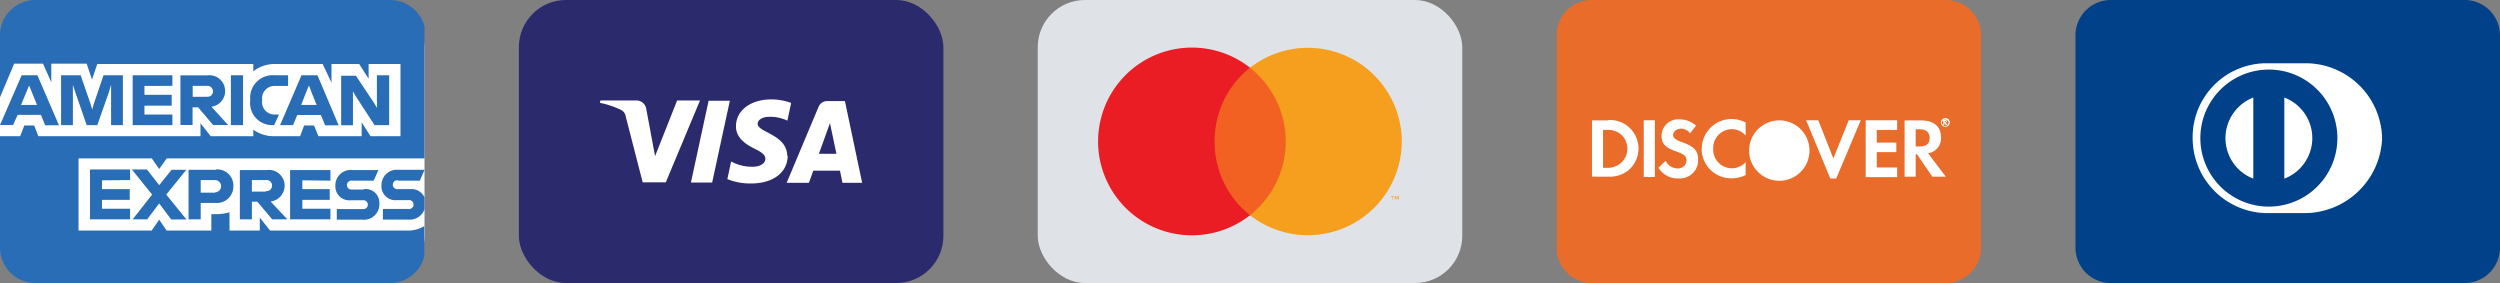 <svg width="212" height="24" viewBox="0 0 212 24" fill="none" xmlns="http://www.w3.org/2000/svg"><rect x="0" y="0" width="212" height="24" fill="#808080" stroke="none"/><rect x="44" width="36" height="24" rx="4" fill="#2A2A6C"/><path fill-rule="evenodd" clip-rule="evenodd" d="M66.76 13.25c0-1.14-.94-1.63-1.67-2.02-.46-.24-.84-.44-.84-.73 0-.25.24-.51.75-.58.6-.06 1.22.05 1.77.31l.32-1.5c-.54-.2-1.11-.3-1.68-.3-1.77 0-3 .94-3 2.29 0 1 .89 1.55 1.56 1.88.68.33.94.56.93.86 0 .47-.55.68-1.07.68-.64.01-1.27-.14-1.83-.45l-.32 1.5c.63.25 1.31.38 2 .37 1.88 0 3.11-.93 3.12-2.37l-.04.06Zm-4.87-4.7-1.5 6.93h-1.8l1.5-6.94h1.8Zm7.55 4.5.94-2.61.55 2.6h-1.49Zm3.67 2.45h-1.67l-.21-1.03h-2.26l-.37 1.03h-1.89l2.7-6.43c.12-.3.41-.5.74-.5h1.5l1.46 6.93Zm-16.65-.04 2.9-6.94h-1.94l-1.87 4.72-.75-4.02a.84.84 0 0 0-.83-.7h-3.05l-.05.2c.61.12 1.2.32 1.77.59.24.11.4.34.43.6l1.43 5.55h1.96Z" fill="#fff"/><rect width="36" height="24" rx="4" fill="#fff"/><path d="M6.66 13.43v6.12h6.2l.64-.92.63.92h3.79v-1.39h.42c.38 0 .76-.05 1.12-.16v1.55h2.57v-1.1l.87 1.1h11.72c.48 0 .96-.13 1.36-.38v2.58A3 3 0 0 1 33.07 24H3a3 3 0 0 1-3-3v-9.45h1.71l.35-.91h.84l.35.91H17v-1.1l.87 1.1h3.61V11a3 3 0 0 0 1.81.55h2.16l.34-.91h.84l.37.91h3.67v-1.18l.75 1.18h2.54V5.43h-2.7v1.25l-.8-1.25h-2.35v1.58l-.75-1.58h-4c-.68-.02-1.35.2-1.88.62v-.62H8.25L7.8 6.75 7.35 5.4h-3v1.58l-.7-1.58H1.2L0 8.25V3a3 3 0 0 1 3-3h30.07A3 3 0 0 1 36 2.25v11.18H14.14l-.64.9-.63-.9H6.66Z" fill="#296DB6"/><path fill-rule="evenodd" clip-rule="evenodd" d="M15.99 14.4h2.33v-.03a1.36 1.36 0 0 1 1.47 1.41 1.4 1.4 0 0 1-1.5 1.43h-1.27v1.39h-1.03v-4.2Zm-4.96.87v-.9h-3.4v4.23h3.4v-.9H8.65v-.75H11v-.91H8.65v-.75l2.38-.02Zm3.07 1.23 1.7-2.1h-1.25l-1.05 1.3-1.04-1.33h-1.28l1.72 2.13-1.65 2.1h1.23l1.02-1.35 1.02 1.36h1.29L14.1 16.5Zm4.13-.16h-1.21v-1.07h1.21a.52.52 0 0 1 0 1.04v.03Zm5.9-.75c.08.74-.44 1.4-1.18 1.5l1.42 1.51h-1.29l-1.26-1.5h-.46v1.5h-1.02v-4.18h2.3c.73-.1 1.4.44 1.49 1.17Zm-1.59.66h-1.18v-.98h1.18a.46.46 0 0 1 .53.47.46.46 0 0 1-.53.46v.05Zm5.48-1.83v.9l-2.38-.03v.75h2.32v.91h-2.32v.75h2.38v.9H24.6v-4.18h3.41Zm2.83 1.65h-.99a.38.38 0 1 1 0-.75h1.83l.4-.9h-2.2a1.3 1.3 0 0 0-1.45 1.32 1.18 1.18 0 0 0 1.32 1.24h.99a.38.38 0 1 1 0 .75h-2.19v.9h2.19a1.31 1.31 0 0 0 1.42-1.38 1.16 1.16 0 0 0-1.32-1.21v.03Zm4.74-.75h-1.82l-.02-.03a.38.38 0 1 0 0 .75h1.02c.52-.06 1.01.23 1.23.7v1c-.2.58-.78.94-1.38.88h-2.15v-.9h2.16a.38.38 0 1 0 0-.75h-.96a1.18 1.18 0 0 1-1.32-1.25 1.3 1.3 0 0 1 1.45-1.32H36l-.4.92ZM19.09 7.71c.01.68-.49 1.25-1.16 1.34l1.41 1.55h-1.27L16.8 9.1h-.47v1.5H15.3V6.39h2.29a1.33 1.33 0 0 1 1.5 1.33ZM3.17 6.38H1.84L0 10.6h1.11l.39-.86h1.97l.36.88H5L3.17 6.38ZM1.78 8.9l.42-1 .27-.65.27.66.4.99H1.78Zm6.17-.08.83-2.44h1.64v4.23h-1V7.19l-.19.64-.98 2.78h-.9l-.96-2.78-.21-.64v3.42h-1V6.38h1.66l.84 2.44.14.47.13-.47Zm6.67-1.54v-.9h-3.37v4.23h3.37v-.9h-2.37v-.75h2.31v-.92h-2.31v-.75l2.37-.01Zm2.9.93h-1.18v-.93h1.19a.47.47 0 0 1 .37.82.46.46 0 0 1-.37.1Zm2.06 2.4V6.38h1.03v4.23h-1.03Zm3.75-3.32h1.1v-.91h-1.18a1.91 1.91 0 0 0-2.03 2.08v.06a1.87 1.87 0 0 0 1.97 2.09h.06l.41-.9h-.34a1.05 1.05 0 0 1-1.09-1.19v-.06a1.05 1.05 0 0 1 1.1-1.17Zm2.24-.91h1.35l1.8 4.25h-1.15l-.36-.88h-2l-.36.86h-1.1l1.82-4.23Zm-.03 2.52.39-1 .27-.65.25.66.4.99h-1.31Zm6.42-.27V6.38H33v4.23h-1.24L30.2 8.21l-.27-.46v2.87h-1V6.42h1.25l1.5 2.25.29.48v-.51Z" fill="#296DB6"/><rect x="88" width="36" height="24" rx="4" fill="#DFE3E8"/><path fill="#fff" d="M91.49 2.4h29.03v19.2H91.49z" opacity=".01"/><path fill="#F26122" d="M102.17 5.75h7.66v12.51h-7.66z"/><path d="M103 12a7.93 7.93 0 0 1 3-6.26 7.96 7.96 0 1 0 0 12.51 7.93 7.93 0 0 1-3-6.25Z" fill="#EA1D25"/><path fill-rule="evenodd" clip-rule="evenodd" d="M118.1 16.67v.26h-.04v-.26h-.1v-.05h.26v.05h-.11Zm.52-.05v.3h-.06v-.23l-.08.2h-.06l-.09-.2v.24h-.05v-.31h.07l.1.22.09-.22h.07Z" fill="#F69E1E"/><path d="M118.87 12A7.96 7.96 0 0 1 106 18.25a7.96 7.96 0 0 0 0-12.5A7.96 7.96 0 0 1 118.87 12Z" fill="#F69E1E"/><path d="M168 3v18a3 3 0 0 1-3 3h-30a3 3 0 0 1-3-3V3a3 3 0 0 1 3-3h30a3 3 0 0 1 3 3Z" fill="#E96C2B"/><path fill-rule="evenodd" clip-rule="evenodd" d="M135 10.21h1.37v-.03a2.42 2.42 0 0 1 1.72 4.26c-.49.38-1.1.58-1.72.54H135v-4.77Zm1.19 4.02c.46.04.93-.11 1.28-.42.34-.3.53-.74.53-1.2 0-.46-.19-.9-.53-1.2-.36-.3-.82-.44-1.28-.39h-.25v3.21h.25Z" fill="#fff"/><path fill="#fff" d="M139.39 10.2h.94v4.81h-.94zM142.63 12.05c-.56-.2-.75-.35-.75-.61s.29-.53.7-.53a1 1 0 0 1 .74.39l.5-.64a2.06 2.06 0 0 0-1.42-.54 1.41 1.41 0 0 0-1.5 1.38c0 .67.3 1 1.18 1.32.23.07.44.17.65.28.18.1.29.29.29.5a.7.7 0 0 1-.75.68 1.1 1.1 0 0 1-1.02-.65l-.61.59c.36.6 1.01.95 1.71.91a1.54 1.54 0 0 0 1.65-1.57c0-.77-.3-1.12-1.37-1.51ZM144.3 12.61a2.5 2.5 0 0 0 2.55 2.51c.4 0 .81-.09 1.18-.27v-1.1a1.58 1.58 0 0 1-2.75-1.14 1.6 1.6 0 0 1 1.57-1.66c.45 0 .88.2 1.18.54v-1.1a2.53 2.53 0 0 0-3.72 2.22ZM155.47 13.44l-1.28-3.24h-1.03l2.05 4.94h.5l2.08-4.94h-1.02l-1.3 3.24ZM158.21 15.02h2.67v-.82h-1.73v-1.3h1.66v-.81h-1.66v-1.07h1.73v-.82h-2.67v4.82Z"/><path fill-rule="evenodd" clip-rule="evenodd" d="M164.6 11.62a1.3 1.3 0 0 1-1.1 1.38l1.5 1.98h-1.14l-1.3-1.9h-.11v1.9h-.94v-4.77h1.38c1.09 0 1.7.51 1.7 1.41Zm-2.15.8h.3c.56 0 .88-.2.88-.71s-.31-.75-.88-.75h-.3v1.46Z" fill="#fff"/><path d="M153.44 12.61a2.56 2.56 0 1 1-5.11 0 2.56 2.56 0 0 1 5.11 0Z" fill="#fff"/><path fill-rule="evenodd" clip-rule="evenodd" d="M165.09 10.3c0 .05-.04.1-.09.1l.13.2h-.12l-.13-.18v.18h-.1v-.43h.15c.1 0 .16.04.16.13Zm-.1 0c0-.04-.03-.04-.08-.04v.09h.02c.06 0 .06 0 .06-.03v-.02Z" fill="#fff"/><path fill-rule="evenodd" clip-rule="evenodd" d="M164.6 10.38a.37.37 0 1 1 .74 0 .37.37 0 0 1-.75 0Zm.36.31c.07 0 .14-.03.19-.09a.35.35 0 0 0 .09-.22.29.29 0 0 0-.57 0 .3.3 0 0 0 .29.31Z" fill="#fff"/><path d="M212 3v18a3 3 0 0 1-3 3h-30a3 3 0 0 1-3-3V3a3 3 0 0 1 3-3h30a3 3 0 0 1 3 3Z" fill="#01418A"/><path d="M195.36 18.07a6.6 6.6 0 0 0 6.64-6.3 6.49 6.49 0 0 0-6.64-6.4h-3.02a6.26 6.26 0 0 0-6.4 6.4 6.36 6.36 0 0 0 6.4 6.3h3.02Z" fill="#0779BE"/><path fill-rule="evenodd" clip-rule="evenodd" d="M192.4 5.9a5.8 5.8 0 1 0 0 11.62 5.8 5.8 0 0 0 0-11.62Zm-3.68 5.8a3.7 3.7 0 0 1 2.36-3.43v6.88a3.68 3.68 0 0 1-2.36-3.44Zm4.99-3.43v6.88a3.68 3.68 0 0 0 0-6.88Z" fill="#fff"/><path d="M195.36 18.07a6.6 6.6 0 0 0 6.64-6.3 6.49 6.49 0 0 0-6.64-6.4h-3.02a6.26 6.26 0 0 0-6.4 6.4 6.36 6.36 0 0 0 6.4 6.3h3.02Z" fill="#fff"/><path fill-rule="evenodd" clip-rule="evenodd" d="M192.4 5.9a5.8 5.8 0 1 0 0 11.62 5.8 5.8 0 0 0 0-11.62Zm-3.68 5.8a3.7 3.7 0 0 1 2.36-3.43v6.88a3.68 3.68 0 0 1-2.36-3.44Zm4.99-3.43v6.88a3.68 3.68 0 0 0 0-6.88Z" fill="#01418A"/></svg>